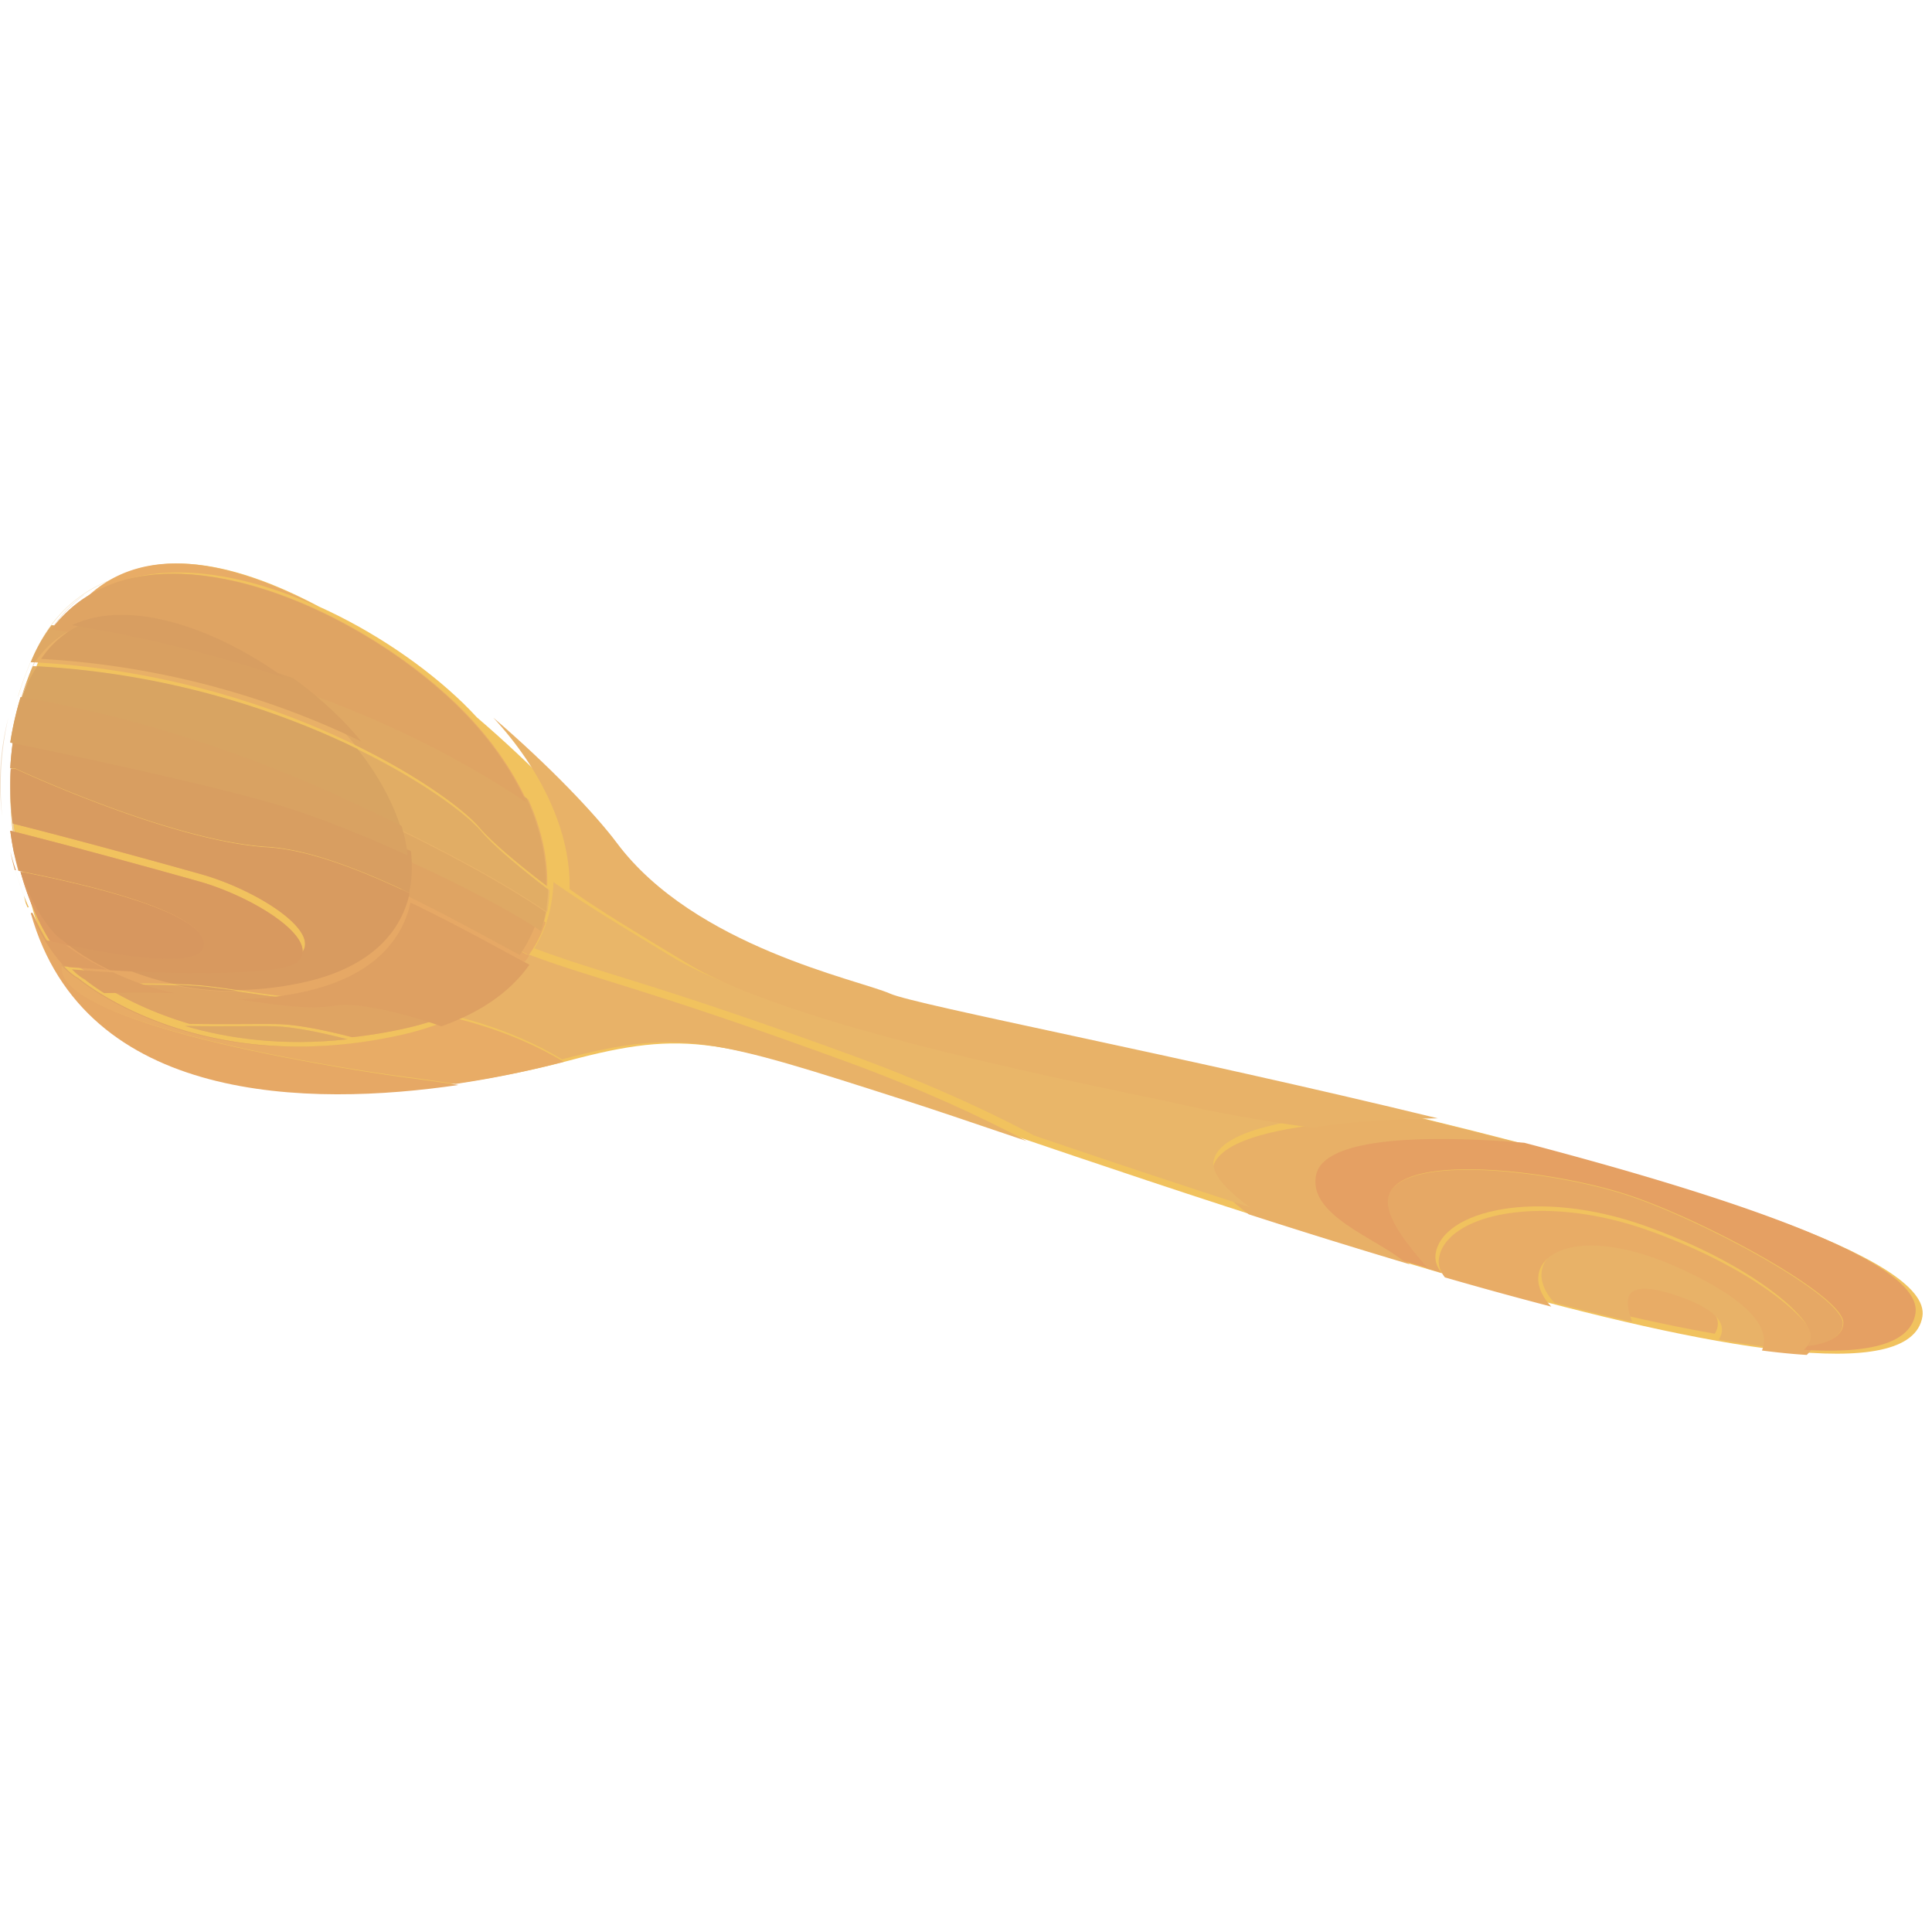 <svg xmlns="http://www.w3.org/2000/svg" width="120" height="120"><g fill="none" fill-rule="evenodd"><path fill="#F1C25E" d="M119.404 81.778c1.221-7.411-61.925-18.649-65.126-20.076-1.944-.866-12.16-2.903-16.983-9.37-1.267-1.698-4.108-4.72-7.669-7.77-.277-.299-.56-.595-.856-.882-2.38-2.303-5.578-4.483-8.956-6.004-5.515-2.931-11.051-4.034-14.62-.295-1.144.874-2.104 2.088-2.81 3.707C-.183 46.991.47 52.251 1.873 55.846 5.705 72.26 28.853 67.61 35.292 65.888c7.408-1.982 9.46-1.285 21.393 2.542 11.935 3.827 61.297 21.984 62.719 13.348"/><path fill="#E8B067" d="M82.137 73.212c.505-2.604 7.994-2.43 12.938-2.024a395.54 395.54 0 0 0-6.813-1.72c-4.205.052-12.152.481-12.9 2.96-.274.908.822 1.95 2.2 2.995a450.397 450.397 0 0 0 9.999 3.104c-1.91-1.511-5.896-2.877-5.424-5.315"/><path fill="#E8AC66" d="M103.823 80.083c-3.188-1.06-3.278.146-2.691 1.66 1.885.431 3.688.803 5.373 1.098.496-.795.198-1.799-2.682-2.758"/><path fill="#E8B268" d="M104.074 80.448c2.881.959 3.18 1.963 2.683 2.758a68.78 68.78 0 0 0 2.882.444c.46-1.14-.235-2.803-4.749-4.94-7.416-3.513-10.833-.456-8.335 2.214 1.654.43 3.27.826 4.828 1.183-.586-1.514-.496-2.72 2.691-1.66"/><path fill="#E8AC66" d="M104.69 78.943c4.513 2.137 5.208 3.8 4.748 4.94.988.128 1.918.221 2.782.274.251-.248.431-.51.468-.78.162-1.201-3.669-4.597-10.322-6.96-6.652-2.365-12.59-.961-12.99 1.75-.063.421.088.811.368 1.173a251.31 251.31 0 0 0 6.61 1.817c-2.498-2.67.92-5.727 8.335-2.214"/><path fill="#E6A865" d="M114.459 82.205c.048-1.708-8.804-6.481-13.466-7.989-4.662-1.509-13.784-2.581-14.745.015-.421 1.14.932 2.893 2.39 4.563.299.086.599.175.898.263-.28-.362-.431-.752-.369-1.172.4-2.713 6.339-4.116 12.99-1.752 6.654 2.364 10.485 5.76 10.323 6.961-.025.187-.125.37-.264.55 1.041-.132 2.217-.49 2.243-1.439"/><path fill="#E5A063" d="M118.97 81.59c.526-3.19-10.878-7.09-24.292-10.61-4.944-.406-12.432-.58-12.937 2.024-.473 2.438 3.514 3.804 5.423 5.315.504.151 1.005.295 1.509.442-1.458-1.67-2.811-3.423-2.39-4.562.961-2.596 10.083-1.524 14.745-.015 4.662 1.508 13.514 6.28 13.466 7.989-.026.948-1.202 1.306-2.243 1.438a2.404 2.404 0 0 1-.205.23c4.007.245 6.613-.363 6.924-2.252"/><path fill="#E6A865" d="M4.04 59.958c-.651-.726-1.384-1.836-2.015-3.256l-.11.022C5.246 68.627 19.26 68.746 28.483 67.389c-1.284-.19-2.446-.357-3.12-.44-1.842-.23-22.178-3.114-21.323-6.99"/><path fill="#E9B669" d="M75.409 71.981c.37-1.23 2.513-1.955 5.09-2.38-1.903-.256-4.852-.705-7.79-1.37-4.91-1.112-24.16-4.678-31.028-8.836-3.103-1.88-5.325-3.208-7.306-4.608-.042 1.464-.416 2.862-1.184 4.115 4.33 1.622 7.244 2.102 19.587 6.597 4.816 1.756 8.58 3.5 11.443 5.025a906.377 906.377 0 0 0 13.389 4.451c-1.379-1.045-2.475-2.086-2.201-2.994"/><path fill="#E8B268" d="M32.75 59.255c-.937 1.53-2.463 2.845-4.665 3.814 2.966.721 5.208 1.757 6.825 2.73 7.367-1.964 9.437-1.262 21.343 2.557 1.773.568 4.38 1.455 7.526 2.521-2.862-1.525-6.627-3.269-11.444-5.025-12.342-4.495-15.256-4.975-19.586-6.597m9.935.581c6.867 4.159 26.116 7.725 31.027 8.837 2.938.664 5.887 1.114 7.79 1.37 2.62-.431 5.69-.554 7.81-.581-15.971-3.891-32.428-7.035-34.022-7.745-1.943-.867-12.16-2.903-16.982-9.37-1.267-1.698-4.109-4.721-7.669-7.773 3.002 3.24 4.837 7.14 4.739 10.656 1.98 1.4 4.203 2.728 7.307 4.606"/><path fill="#E8AC66" d="M24.806 64.305C12.268 67.078 4.884 60.76 4.884 60.76c-.29-.144-.646-.441-1.028-.866-.855 3.877 19.481 6.76 21.322 6.99.675.084 1.837.25 3.121.44a61.096 61.096 0 0 0 6.714-1.375c-1.618-.973-3.86-2.009-6.826-2.73a17.96 17.96 0 0 1-3.381 1.086M5.106 37.38c3.715-2.837 9.383-2.066 14.62.296-5.516-2.931-11.052-4.034-14.62-.295m11.513 15.212c4.88.297 12.298 4.654 16.221 6.732.456-.64.805-1.32 1.049-2.035-3.467-2.346-11.628-6.137-16.317-7.533C13.436 48.526 5.5 46.819.832 45.85a19.285 19.285 0 0 0-.194 1.873l.315.002s9.615 4.502 15.666 4.867"/><path fill="#E9B669" d="M33.992 56.637c.08-.437.128-.882.142-1.334-1.747-1.334-3.403-2.704-4.224-3.665-1.947-2.28-12.648-9.488-27.852-10.255a21.934 21.934 0 0 0-.781 2.164c3.372.546 11.141 2.153 20.235 6.367 5.504 2.552 9.557 4.723 12.48 6.723"/><path fill="#E8B067" d="M29.767 51.382c.82.961 2.477 2.331 4.224 3.665.055-1.746-.366-3.586-1.173-5.394-10.263-6.96-22.186-9.728-29.61-10.823-.45.599-.854 1.275-1.194 2.054-.035.08-.064.161-.1.243 15.205.767 25.906 7.976 27.853 10.255"/><path fill="#E8AC66" d="M32.801 49.931c-.971-2.181-2.496-4.315-4.42-6.176-6.656-6.445-19.72-11.941-25.19-4.646 7.425 1.095 19.347 3.862 29.61 10.822"/><path fill="#E8B268" d="M33.694 57.56a7.98 7.98 0 0 0 .302-1.173c-2.922-2-6.976-4.17-12.48-6.722-9.093-4.214-16.863-5.822-20.235-6.367a20.16 20.16 0 0 0-.643 2.823c4.668.968 12.603 2.675 16.74 3.906 4.689 1.396 12.85 5.187 16.316 7.533"/><path fill="#E8AC66" d="M12.755 61.315c-1.45-.163-4.065-.163-6.372-.122 1.094.692 2.916 1.67 5.399 2.4 2.403.044 4.539-.012 5.573.02 1.25.042 2.985.413 4.52.809a30.156 30.156 0 0 0 3.23-.534c.805-.177 1.55-.39 2.24-.632-2.324-.808-5.196-1.519-6.582-1.292-2.245.366-5.02-.311-8.008-.65"/><path fill="#E6A865" d="M16.646 52.636C10.595 52.27.98 47.769.98 47.769l-.314-.003a18.788 18.788 0 0 0 .122 3.388c4.149 1.041 9.434 2.506 11.727 3.152 3.422.966 7.67 3.636 6.093 5.015-.96.838-7.968.85-14.197.31.295.298.57.512.8.628 0 0 .414.351 1.2.85 2.307-.042 4.922-.042 6.373.121 2.988.339 5.763 1.015 8.008.65 1.386-.227 4.257.483 6.582 1.292 2.582-.902 4.37-2.227 5.494-3.805-3.924-2.078-11.34-6.435-16.222-6.731"/><path fill="#E5A063" d="M12.774 58.535c-.44-1.925-7.076-3.526-11.497-4.386.476 1.748 1.157 3.22 1.854 4.337 4.048.922 10.086 1.994 9.643.05"/><path fill="#E5A464" d="M18.458 59.763c1.578-1.38-2.67-4.049-6.092-5.015-2.294-.646-7.579-2.111-11.728-3.152.112.88.284 1.71.498 2.488 4.421.86 11.057 2.461 11.497 4.387.443 1.944-5.595.872-9.643-.05.435.696.872 1.254 1.272 1.653 6.23.539 13.237.526 14.196-.311"/><path fill="#E8B268" d="M11.49 63.723c2.648.78 6.045 1.273 10.092.829-1.534-.396-3.269-.767-4.519-.808-1.035-.033-3.17.023-5.574-.02"/><path fill="#F1DEC9" d="M5.245 36.915a8.39 8.39 0 0 0-1.766 1.752c-.45.6-.855 1.276-1.194 2.055-.035.081-.064.162-.1.243a22.157 22.157 0 0 0-.781 2.164c-.152.499-.281.993-.39 1.479l.059-.221c.11-.41.237-.823.384-1.24.24-.8.537-1.615.896-2.44.706-1.62 1.665-2.833 2.81-3.708l.082-.084zM1.959 55.94c-.04-.157-.08-.316-.118-.477a17.771 17.771 0 0 1-.848-2.87l-.016-.075a14.966 14.966 0 0 1-.338-1.747 17.97 17.97 0 0 0 .548 2.932c.22.806.483 1.555.772 2.237z"/><path fill="#E8B85D" d="m24.854 63.995-.104.023c-1.12.247-2.195.42-3.23.533-4.048.445-7.445-.048-10.093-.828-2.483-.73-4.305-1.708-5.399-2.4-.782-.496-1.195-.846-1.2-.85.02.017 7.401 6.314 19.922 3.545.033-.007.066-.014.099-.023h.005zM8.15 35.638a9.85 9.85 0 0 0-1.156.337 8.328 8.328 0 0 0-2.185 1.194l.082-.084-.082.084c-1.145.874-2.105 2.088-2.81 3.707-.36.825-.657 1.641-.897 2.44l.041-.113c.21-.685.46-1.38.757-2.084l.25.013-.25-.013c.035-.081.065-.162.1-.243.34-.779.743-1.455 1.193-2.054 1.291-1.722 3.005-2.73 4.957-3.184zM6.6 60.035a97.456 97.456 0 0 1-2.572-.19 6.789 6.789 0 0 1-.277-.295l.05.056c.382.425.737.722 1.027.867-.231-.116-.505-.33-.8-.627.849.073 1.712.137 2.573.189zM1.786 56.35A17.473 17.473 0 0 1 .9 53.857l.073.014-.073-.014a19.372 19.372 0 0 1-.185-.738c.206.908.471 1.749.77 2.515.038.161.078.32.119.476.036.087.072.17.11.255l.07-.015z"/><path fill="#DEA062" d="m4 59.958-.048-.056c-.32-.363-.659-.819-.995-1.356a14.799 14.799 0 0 1-.972-1.844l-.07.015c.307.69.638 1.309.973 1.844a9.915 9.915 0 0 0 1.1 1.473c.003-.026.008-.051.013-.076"/><path fill="#DFA463" d="M24.892 64.283a2.754 2.754 0 0 1-.1.022c-12.52 2.77-19.901-3.528-19.921-3.544v-.001c-.29-.144-.645-.441-1.028-.866a.941.941 0 0 0-.013.076c.057.062.114.123.171.179.295.296.57.511.8.627 0 0 .414.351 1.2.85 1.095.692 2.917 1.67 5.399 2.4 2.649.78 6.047 1.273 10.093.828a30.283 30.283 0 0 0 3.399-.571m-17.6-28.006c-.75.27-1.455.637-2.104 1.11l-.082.084a8.328 8.328 0 0 1 2.186-1.194m26.025 20.99c-1.866-1.254-5.046-2.911-8.314-4.395.043.378.063.752.057 1.119a7.442 7.442 0 0 1-.166 1.465c2.815 1.34 5.497 2.856 7.385 3.859a7.951 7.951 0 0 0 1.038-2.048"/><path fill="#E1AD65" d="M34.042 55.251c-1.721-1.317-3.346-2.663-4.156-3.613-.887-1.04-3.594-3.103-7.717-5.113a16.175 16.175 0 0 1 2.256 3.697c.189.44.351.882.486 1.322 3.775 1.852 6.725 3.504 8.997 5.052.074-.419.118-.844.132-1.278l.002-.067zM2.283 41.396c-.083-.005-.165-.01-.25-.013a22.008 22.008 0 0 0-.756 2.083 16.2 16.2 0 0 1 .128-.347c.025-.066.046-.128.072-.192.23-.578.502-1.083.806-1.531z"/><path fill="#DFA864" d="M33.638 52.299c-.2-.876-.499-1.756-.889-2.63l-.04-.09c-4.82-3.25-9.998-5.58-14.902-7.251a23.984 23.984 0 0 1 3.148 2.702c.386.4.752.813 1.095 1.24 4.123 2.01 6.83 4.073 7.717 5.112.81.95 2.435 2.296 4.156 3.613.022-.88-.077-1.785-.285-2.696zM4.58 39.043c-.473-.078-.93-.148-1.372-.213-.45.599-.854 1.275-1.194 2.054-.035.08-.064.161-.1.243l.25.013.055-.078c.648-.93 1.45-1.59 2.36-2.019z"/><path fill="#DFA463" d="M32.692 49.842c-.974-2.15-2.483-4.251-4.379-6.087-5.067-4.906-13.848-9.262-20.165-7.845-1.952.453-3.666 1.461-4.957 3.183.443.065.9.136 1.372.214 3.651-1.72 9.044.266 13.228 3.284 4.904 1.67 10.082 4.001 14.9 7.25"/><path fill="#DFA964" d="M33.891 56.648c-2.272-1.549-5.222-3.2-8.997-5.052.077.256.145.512.203.767.083.359.144.716.185 1.07 3.268 1.483 6.448 3.14 8.315 4.394.122-.367.214-.742.284-1.123.004-.02.008-.038.01-.056"/><path fill="#DFA463" d="M27.333 63.252c-2.323-.807-5.187-1.515-6.57-1.288-1.742.284-3.803-.06-6.034-.386a18.034 18.034 0 0 1-3.948-.383 99.91 99.91 0 0 0-4.398-.001c1.094.691 2.916 1.67 5.399 2.4 2.403.043 4.539-.013 5.573.02 1.25.041 2.985.412 4.52.808a30.156 30.156 0 0 0 3.23-.534c.034-.007.069-.014.104-.023.74-.17 1.427-.369 2.067-.593.02-.005.038-.013.057-.02"/><path fill="#DEA062" d="M32.883 59.923c-1.889-1.003-4.57-2.519-7.386-3.86a6.199 6.199 0 0 1-.887 2.11c-.814 1.234-2.124 2.26-4.03 2.942-.507.183-1.058.343-1.653.474-.827.182-1.622.306-2.389.384-.593.06-1.168.09-1.723.098 2.23.325 4.292.67 6.034.385 1.383-.226 4.247.482 6.57 1.288 2.551-.902 4.321-2.218 5.436-3.783l.028-.038zm-22.016 1.765a16.759 16.759 0 0 1-1.824-.49 16.81 16.81 0 0 1-2.002-.8 97.217 97.217 0 0 1-2.573-.19c.295.298.57.512.8.628v.001c.005.003.418.353 1.2.849a99.91 99.91 0 0 1 4.399.002z"/><path fill="#DD9B61" d="M4.39 58.763c-.227-.177-.343-.283-.343-.283-.173-.093-.379-.266-.601-.504a7.892 7.892 0 0 1-.964-1.32 13.326 13.326 0 0 1-1.133-2.492l-.072-.015c.247.91.551 1.745.883 2.494.306.69.636 1.308.971 1.843.403.092.825.185 1.259.277"/><path fill="#DE9E62" d="M6.617 60.219a15.144 15.144 0 0 1-2.03-1.16 11.677 11.677 0 0 1-.557-.404 90.62 90.62 0 0 1-1.258-.277c.337.537.675.993.995 1.356.094.106.187.205.277.296.849.072 1.712.137 2.573.189zM.99 54.055a15.045 15.045 0 0 1-.352-1.183l.016.075a18.228 18.228 0 0 0 .263 1.093c.024.006.048.01.073.015z"/><path fill="#DFA964" d="M21.582 64.552c-1.534-.396-3.269-.767-4.519-.808-1.035-.033-3.17.023-5.574-.02 2.649.78 6.046 1.272 10.093.828"/><path fill="#F1DEC9" d="M.517 44.574a16.3 16.3 0 0 0-.507 3.482c-.033.94.017 1.837.131 2.68v.003a18.879 18.879 0 0 1 .123-4.82c.067-.441.15-.89.253-1.345"/><path fill="#E6CDB2" d="M1.555 43.298c-.146.417-.273.83-.383 1.24l-.059.22a19.477 19.477 0 0 0-.447 3.22 18.879 18.879 0 0 0 .071 2.945 14.966 14.966 0 0 0 .338 1.747 17.806 17.806 0 0 1-.26-1.682c-.25-2.295-.099-4.898.74-7.69"/><path fill="#E0AE5C" d="M25.552 53.213c-2.854-1.296-5.776-2.457-7.95-3.105-4.137-1.231-12.073-2.938-16.74-3.906a20.16 20.16 0 0 1 .667-2.904l-.041.113c-.84 2.793-.99 5.396-.74 7.69a18.872 18.872 0 0 1 .114-4.899c4.667.968 12.603 2.675 16.74 3.906 2.174.648 5.096 1.81 7.95 3.105zm-6.63 5.508c-.002-.009-.003-.017-.006-.025.003.008.004.016.006.025zm.001.001c.076.335-.013.646-.313.908.3-.262.389-.573.313-.908zm-.024-.09zm-.015-.042-.001-.006.001.006zm-.01-.03zm-.203-.387zm-.016-.024-.034-.05.034.05zm-.047-.068-.007-.008.007.008zm-.019-.024-.01-.015.01.015zm-.01-.015-.001-.001zm-.022-.027-.02-.027.02.027zm-.02-.027-.065-.08.065.08zm-.067-.08-.001-.004.001.003zm-.023-.028v-.001zm-5.805-3.229zm-.055-.016-.07-.02.07.02z"/><path fill="#D89E61" d="M25.522 52.861c-2.853-1.295-5.776-2.456-7.95-3.104C13.436 48.526 5.5 46.819.832 45.85a19.285 19.285 0 0 0-.194 1.873l.315.002s9.615 4.502 15.666 4.867c2.53.154 5.741 1.4 8.794 2.852a7.508 7.508 0 0 0 .167-1.465 8.736 8.736 0 0 0-.058-1.119"/><path fill="#D8A462" d="M24.935 51.531c-.135-.44-.297-.882-.486-1.322a16.175 16.175 0 0 0-2.256-3.697c-4.873-2.375-11.723-4.678-19.886-5.129a7.893 7.893 0 0 0-.806 1.531c-.025.065-.046.127-.072.192a19.13 19.13 0 0 0-.128.348 2.056 2.056 0 0 0-.024.08c3.372.546 11.141 2.154 20.235 6.368 1.21.56 2.35 1.103 3.423 1.63"/><path fill="#D9A061" d="M22.439 46.056a18.14 18.14 0 0 0-1.096-1.239 23.984 23.984 0 0 0-3.147-2.703c-4.893-1.664-9.513-2.673-13.227-3.284-.911.428-1.714 1.088-2.362 2.019l-.054.078c8.163.45 15.013 2.753 19.886 5.129"/><path fill="#D89E61" d="M17.696 42.113c-4.184-3.018-9.577-5.004-13.228-3.285 3.714.611 8.334 1.621 13.228 3.285"/><path fill="#D9A262" d="M25.143 52.062a11.556 11.556 0 0 0-.203-.768 169.983 169.983 0 0 0-3.424-1.63c-9.093-4.213-16.863-5.821-20.235-6.366a20.16 20.16 0 0 0-.643 2.823c4.668.968 12.603 2.675 16.74 3.906 2.174.648 5.096 1.81 7.95 3.104a9.983 9.983 0 0 0-.185-1.07"/><path fill="#D89E61" d="M14.799 61.553a61.101 61.101 0 0 0-1.974-.263 26.149 26.149 0 0 0-1.974-.12c1.179.25 2.498.4 3.948.383"/><path fill="#D89B60" d="M25.44 55.487c-3.053-1.452-6.264-2.698-8.794-2.851C10.595 52.27.98 47.769.98 47.769l-.314-.003a18.872 18.872 0 0 0 .121 3.388c4.15 1.041 9.435 2.506 11.728 3.152l.07.02.032.01a.198.198 0 0 1 .023.006c2.221.651 4.752 1.994 5.805 3.228a.274.274 0 0 1 .025.029l.065.08.02.027.02.026.001.001.011.015.012.016.007.009a.093.093 0 0 0 .013.017c.01.017.023.034.034.05l.002.004a.568.568 0 0 1 .014.02l.004.006c.085.13.153.256.199.38l.009.025v.006a.493.493 0 0 0 .015.041l.018.065.006.025v.001c.077.336-.013.646-.313.908-.144.125-.421.232-.813.322-1.866.426-6.3.452-10.81.178a16.81 16.81 0 0 0 2.002.8c.563.187 1.173.354 1.824.49.765.023 1.447.061 1.974.12.67.075 1.329.168 1.974.263.555-.008 1.13-.038 1.723-.098a20.826 20.826 0 0 0 2.39-.384c.594-.13 1.145-.291 1.653-.474 1.905-.683 3.215-1.708 4.03-2.942a6.199 6.199 0 0 0 .886-2.11"/><path fill="#D7975F" d="M12.7 58.52c-.436-1.916-7.003-3.509-11.423-4.371.33.973.73 1.813 1.133 2.492.331.555.662.998.963 1.32.223.238.428.412.601.505 0 0 .116.106.343.283 2.755.581 5.969 1.096 7.503.747.652-.148 1-.453.88-.975"/><path fill="#D8995F" d="m18.771 58.854-.006-.026-.018-.064-.008-.024-.006-.018c0-.002 0-.004-.002-.005l-.008-.025a1.899 1.899 0 0 0-.199-.38l-.004-.006a.568.568 0 0 0-.014-.02l-.002-.004-.034-.05a.093.093 0 0 1-.014-.018l-.006-.009-.012-.015-.01-.015h-.001v-.002l-.021-.025-.02-.027c-.022-.027-.043-.054-.066-.08v-.001l-.003-.003a.274.274 0 0 0-.02-.024l-.001-.002c-1.053-1.234-3.584-2.576-5.805-3.227a.198.198 0 0 0-.023-.006.263.263 0 0 0-.032-.01l-.07-.02c-2.294-.646-7.579-2.111-11.728-3.152.058.454.132.894.219 1.32a16.108 16.108 0 0 0 .351 1.183c4.42.862 10.987 2.456 11.425 4.372.119.522-.23.827-.881.975-1.535.35-4.748-.166-7.503-.747.142.11.328.247.557.404.487.333 1.168.75 2.029 1.16 4.51.273 8.944.248 10.81-.179.391-.09.669-.197.813-.321.3-.263.39-.573.314-.908v-.001"/></g></svg>